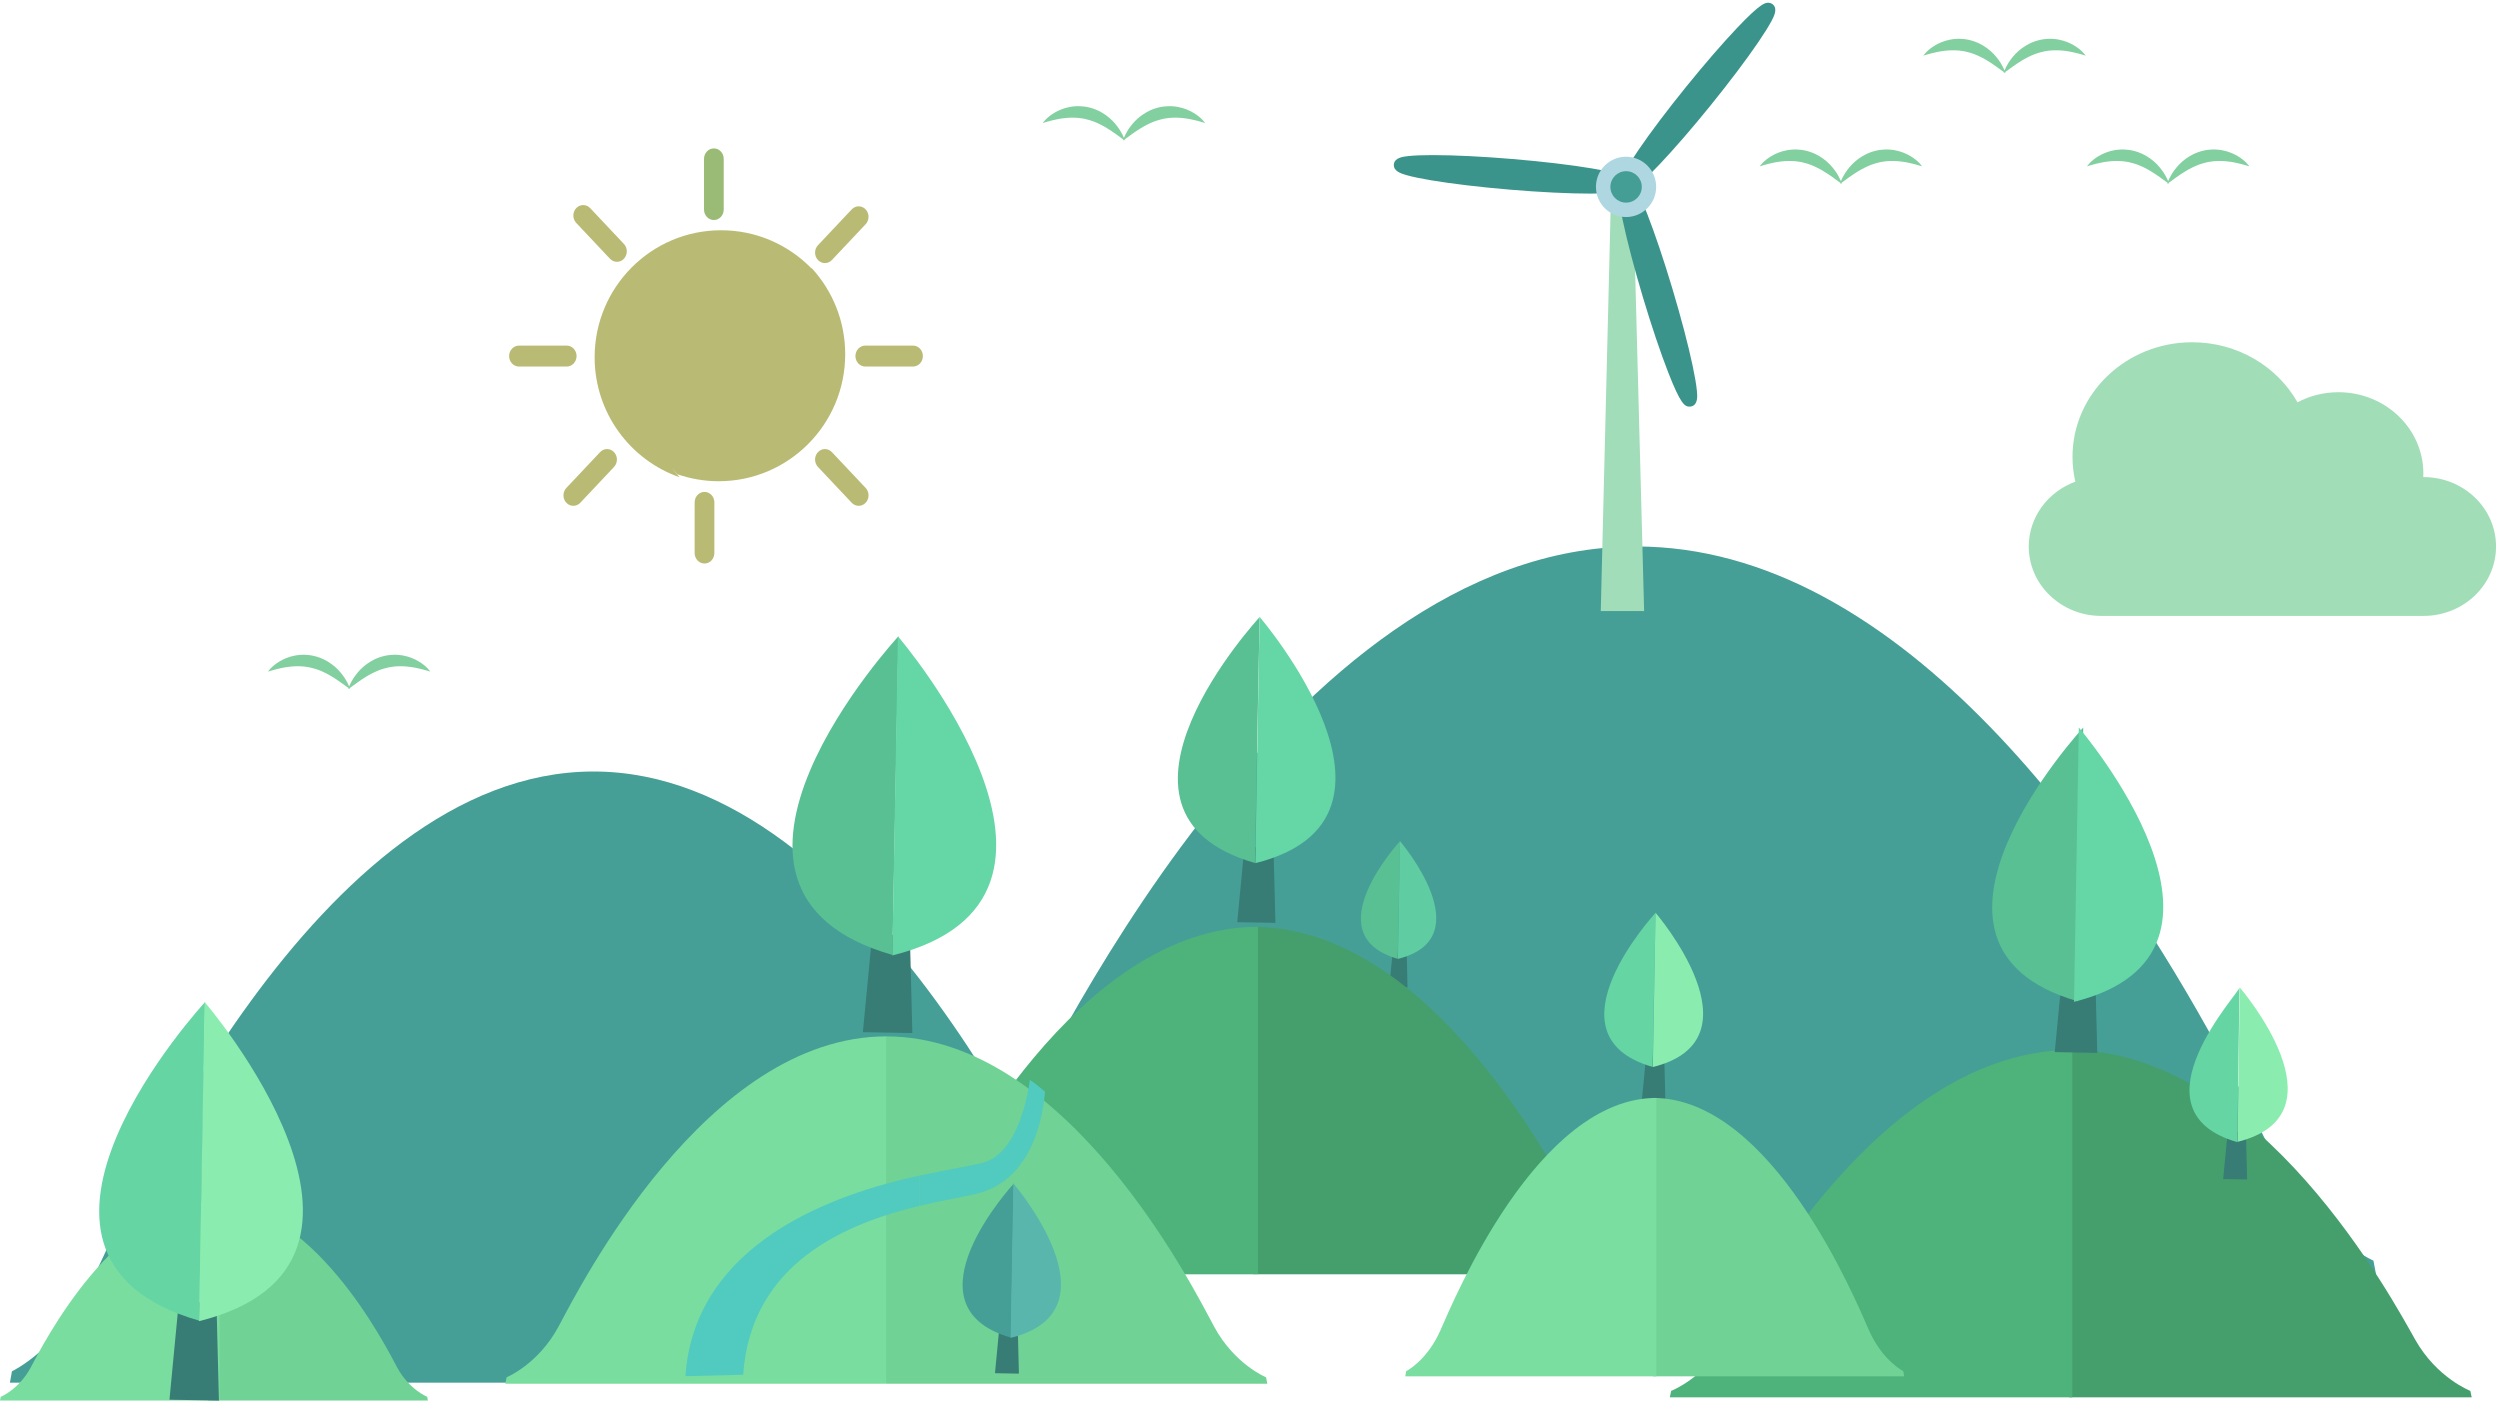 <?xml version="1.0" encoding="UTF-8" standalone="no"?>
<svg width="600" xmlns="http://www.w3.org/2000/svg" viewBox="0 0 600 337" height="337">
 <g fill-rule="evenodd" fill="none">
  <path d="m215.65 302.55s14.75-6.49 24.28-25.64c9.52-19.15 68.52-145.76 152.71-145.76 15.73 0 30.59 4.42 44.4 11.74 2.1 1.11 4.18 2.3 6.23 3.54 56.67 34.27 94.6 115.45 102.08 130.48 9.52 19.15 24.27 25.64 24.27 25.64l0.62 3.25h-177.6-177.6l0.61-3.25z" fill="#459F96"/>
  <path d="m2.865 329.11s11.631-5.45 19.143-21.53c7.512-16.09 54.037-122.42 120.43-122.42 66.39 0 112.92 106.33 120.43 122.42 7.51 16.08 19.14 21.53 19.14 21.53l0.49 2.73h-140.06-140.06l0.485-2.73z" fill="#459F96"/>
  <g transform="translate(334.52 .659)">
   <path d="m54.867 47.353h-2.779l-2.426 98.637h5.205v-98.637 98.637h5.203l-2.612-98.637h-2.591z" fill="#A1DDB8"/>
   <path d="m0.007 38.816c0.138-1.644 2.204-1.875 3.438-2.013 1.406-0.158 3.385-0.238 5.884-0.238 5.146 0 11.972 0.335 19.223 0.943 7.193 0.604 13.943 1.405 19.006 2.255 2.495 0.42 4.46 0.831 5.838 1.224 0.465 0.132 1.051 0.3 1.587 0.549 0.169-0.398 0.367-0.773 0.533-1.087 0.672-1.268 1.736-2.972 3.163-5.066 2.892-4.246 6.99-9.677 11.537-15.292 4.345-5.365 8.653-10.341 12.129-14.012 5.759-6.079 6.812-6.079 7.508-6.079 0.402 0 0.773 0.129 1.075 0.374 1.283 1.043 0.299 2.899-0.289 4.008-0.672 1.267-1.735 2.972-3.162 5.066-2.893 4.247-6.991 9.678-11.538 15.292-4.344 5.365-8.652 10.341-12.129 14.012-3.111 3.284-4.846 4.792-5.896 5.487 0.716 1.197 1.626 3.174 2.899 6.438 1.857 4.762 4.002 11.135 6.042 17.945 2.075 6.925 3.804 13.508 4.867 18.537 0.525 2.479 0.863 4.46 1.003 5.889 0.123 1.249 0.328 3.34-1.254 3.817-0.154 0.046-0.314 0.069-0.476 0.069-1.171 0-2.163-0.574-5.154-8.246-1.856-4.763-4.003-11.136-6.043-17.945-2.075-6.924-3.803-13.508-4.868-18.537-0.524-2.479-0.861-4.461-1.002-5.889-0.024-0.256-0.052-0.547-0.068-0.853-0.29 0.046-0.57 0.078-0.816 0.105-1.405 0.157-3.385 0.237-5.883 0.237h-0.002c-5.145 0-11.971-0.334-19.221-0.943-7.194-0.603-13.944-1.404-19.006-2.255-2.496-0.419-4.46-0.831-5.839-1.223-1.206-0.343-3.224-0.918-3.086-2.568" fill="#3B948C"/>
   <path d="m48.507 44.194c0 3.996 3.235 7.236 7.226 7.236 3.99 0 7.225-3.24 7.225-7.236s-3.235-7.236-7.225-7.236c-3.991 0-7.226 3.24-7.226 7.236" fill="#AFD7E1"/>
   <path d="m51.972 44.198c0 2.085 1.688 3.775 3.77 3.775s3.77-1.69 3.77-3.775-1.688-3.775-3.77-3.775-3.77 1.69-3.77 3.775" fill="#449E96"/>
  </g>
  <path d="m102.52 335.23s-4.377-1.78-7.204-7.05c-2.826-5.27-20.333-40.08-45.316-40.08v48.02h52.7l-0.18-0.89z" fill="#70D295"/>
  <path d="m0.182 335.23s4.376-1.78 7.203-7.05c2.826-5.27 20.333-40.08 45.317-40.08v48.02h-52.703l0.182-0.89z" fill="#7ADDA0"/>
  <g transform="translate(384.3 218.53)">
   <polygon points="9.665 46.433 15.408 46.534 15.12 35.097 10.74 35.198" fill="#377C75"/>
   <path d="m13.03 0.562s-27.206 29.378-0.705 36.97l0.705-36.97z" fill="#65D5A4"/>
   <path d="m13.031 0.529s26.104 30.371-0.645 37.031l0.645-37.031z" fill="#8AEDAF"/>
  </g>
  <polygon points="333.43 236.91 337.81 236.99 337.59 228.26 334.25 228.34" fill="#377C75"/>
  <path d="m336 201.9s-20.75 22.42-0.54 28.22l0.54-28.22z" fill="#59C093"/>
  <path d="m336 201.88s19.9 23.18-0.5 28.26l0.5-28.26z" fill="#5FCCA1"/>
  <path d="m391.89 304.25s-7.6-3.1-12.5-12.24c-4.91-9.14-35.3-69.58-78.66-69.58v83.37h91.48l-0.32-1.55z" fill="#459F6D"/>
  <path d="m210.75 304.25s7.6-3.1 12.51-12.24c4.9-9.14 35.29-69.58 78.66-69.58v83.37h-91.48l0.31-1.55z" fill="#4EB37B"/>
  <path d="m592.88 333.81s-8.02-3.1-13.2-12.24c-5.19-9.14-37.28-69.58-83.07-69.58v83.37h96.6l-0.33-1.55z" fill="#459F6D"/>
  <path d="m401.08 333.81s8.02-3.1 13.2-12.24c5.19-9.14 37.28-69.58 83.07-69.58v83.37h-96.6l0.33-1.55z" fill="#4EB37B"/>
  <g transform="translate(282.5 147.34)">
   <polygon points="14.44 73.981 23.598 74.142 23.137 55.888 16.154 56.049" fill="#377C75"/>
   <path d="m19.806 0.769s-43.384 46.888-1.126 59.005l1.126-59.005z" fill="#59C093"/>
   <path d="m19.808 0.717s41.626 48.473-1.03 59.102l1.03-59.102z" fill="#65D6A5"/>
  </g>
  <path d="m456.79 329.08s-5-2.49-8.24-9.82c-3.23-7.32-23.25-55.76-51.82-55.76v66.82h60.27l-0.21-1.24z" fill="#70D295"/>
  <path d="m337.48 329.08s5-2.49 8.23-9.82c3.24-7.32 23.26-55.76 51.83-55.76v66.82h-60.27l0.21-1.24z" fill="#79DEA0"/>
  <path d="m303.85 330.55s-7.6-3.1-12.51-12.25c-4.9-9.14-35.29-69.57-78.66-69.57v83.37h91.48l-0.31-1.55z" fill="#70D295"/>
  <path d="m121.59 330.55s7.6-3.1 12.5-12.25c4.91-9.14 35.3-69.57 78.66-69.57v83.37h-91.47l0.31-1.55z" fill="#7ADDA0"/>
  <g transform="translate(190.2 152.71)">
   <polygon points="16.892 95.008 28.762 95.216 28.165 71.558 19.113 71.767" fill="#377C75"/>
   <path d="m25.428 0s-56.228 60.77-1.458 76.474l1.458-76.474z" fill="#59C093"/>
   <path d="m25.295 4.4334e-14s53.95 62.824-1.334 76.599l1.334-76.599z" fill="#65D6A5"/>
  </g>
  <g transform="translate(23.81 240.48)">
   <polygon points="16.862 95.446 28.732 95.654 28.135 71.996 19.083 72.205" fill="#377C75"/>
   <path d="m25.428 0s-56.228 60.77-1.458 76.474l1.458-76.474z" fill="#65D5A4"/>
   <path d="m25.295-2.1316e-14s53.95 62.824-1.334 76.599l1.334-76.599z" fill="#8AEDAF"/>
  </g>
  <polygon points="533.56 282.97 539.31 283.07 539.02 271.62 534.64 271.73" fill="#377C75"/>
  <path d="m537.47 236.98c0.73 0.5-27 29.54-0.5 37.14l0.5-37.14z" fill="#65D5A4"/>
  <path d="m537.53 236.98s26.25 30.39-0.5 37.06l0.5-37.06z" fill="#8AEDAF"/>
  <g transform="translate(231.03 284.03)">
   <polygon points="7.766 45.541 13.509 45.642 13.22 34.195 8.84 34.296" fill="#377C75"/>
   <path d="m12.303 0s-27.206 29.403-0.705 37.001l0.705-37.001z" fill="#459F96"/>
   <path d="m12.182 0s26.104 30.397-0.645 37.062l0.645-37.062z" fill="#58B6AD"/>
  </g>
  <polygon points="493.14 252.51 503.34 252.69 502.83 232.36 495.05 232.54" fill="#377C75"/>
  <path d="m499.98 174.61s-48.32 52.22-1.25 65.72l1.25-65.72z" fill="#59C093"/>
  <path d="m498.91 174.61s46.36 53.99-1.15 65.83l1.15-65.83z" fill="#65D6A5"/>
  <path d="m220.7 282.14v7.26c-17.25 4.15-40.47 13.45-42.34 40.54l-13.86 0.34c2.22-32.09 35.73-43.75 56.2-48.14" fill="#51CABF"/>
  <path d="m230.13 280.26c2.25-0.43 4.19-0.81 5.6-1.15 8.97-2.2 11.2-17.91 11.44-19.92 1.2 0.69 2.94 2.27 3.63 2.8-0.44 5.37-2.74 21.17-16.41 24.51-1.61 0.4-3.65 0.79-6.01 1.25-2.33 0.45-4.93 0.98-7.68 1.65v-7.26c3.59-0.77 6.81-1.37 9.43-1.88" fill="#51CABF"/>
  <path d="m498.08 115.6c-0.44-1.92-0.68-3.91-0.68-5.95 0-15.192 12.86-27.507 28.73-27.507 10.91 0 20.4 5.826 25.27 14.406 2.91-1.538 6.26-2.416 9.82-2.416 11.26 0 20.39 8.737 20.39 19.517 0 0.28-0.01 0.57-0.03 0.85h0.07c9.61 0 17.4 7.46 17.4 16.66s-7.79 16.66-17.4 16.66h-77.34c-9.61 0-17.41-7.46-17.41-16.66 0-7.1 4.65-13.16 11.18-15.56" fill="#A1DEB8"/>
  <g transform="translate(122.02 35.454)">
   <path d="m72.669 28.899c-5.505-5.611-13.158-9.092-21.622-9.092-16.765 0-30.356 13.648-30.356 30.484 0 13.339 8.535 24.67 20.418 28.804-0.632-0.692-1.232-1.413-1.798-2.16 0.393 0.487 0.801 0.962 1.223 1.424 3.115 1.084 6.456 1.681 9.938 1.681 16.765 0 30.356-13.648 30.356-30.484 0-7.941-3.025-15.171-7.979-20.595-0.06-0.021-0.12-0.042-0.18-0.062z" fill="#B9BB75"/>
   <path transform="translate(46.865 .083)" d="m0.077 14.755c0 1.388 1.06 2.513 2.367 2.513 1.307 0 2.367-1.125 2.367-2.513v-12.161c0-1.388-1.06-2.513-2.367-2.513-1.307-0-2.367 1.125-2.367 2.513l0 12.161z" fill="#9ABB75"/>
   <path d="m44.693 97.277c0 1.388 1.06 2.513 2.368 2.513 1.307 0 2.367-1.125 2.367-2.513v-12.16c0-1.388-1.06-2.513-2.367-2.513-1.308 0-2.368 1.125-2.368 2.513v12.16zm-30.704-44.758c1.307 0 2.367-1.126 2.367-2.514 0-1.387-1.06-2.513-2.367-2.513h-11.455c-1.307 0-2.367 1.126-2.367 2.513 0 1.388 1.06 2.514 2.367 2.514h11.455zm83.115 0c1.307 0 2.367-1.126 2.367-2.514 0-1.387-1.06-2.513-2.367-2.513h-11.454c-1.308 0-2.367 1.126-2.367 2.513 0 1.388 1.059 2.514 2.367 2.514h11.454zm-72.728-25.871c0.924 0.982 2.423 0.981 3.347 0 0.925-0.981 0.925-2.573 0-3.554l-8.099-8.599c-0.924-0.981-2.423-0.981-3.348 0-0.924 0.982-0.924 2.573 0 3.554l8.1 8.599zm58.013 58.561c0.924 0.981 2.423 0.981 3.347 0 0.925-0.982 0.925-2.573 0.001-3.555l-8.1-8.599c-0.924-0.981-2.423-0.981-3.347 0.001-0.925 0.981-0.925 2.573-0.001 3.554l8.1 8.599zm-57.04-8.599c0.924-0.981 0.924-2.573 0-3.554-0.924-0.982-2.423-0.982-3.348 0l-8.099 8.598c-0.924 0.982-0.924 2.573 0 3.555 0.924 0.981 2.423 0.981 3.348 0l8.099-8.599zm60.388-58.254c0.924-0.981 0.924-2.572-0.001-3.554-0.924-0.981-2.423-0.982-3.347 0l-8.1 8.599c-0.924 0.981-0.924 2.573 0.001 3.554 0.924 0.981 2.423 0.981 3.347 0l8.1-8.599z" fill="#B9BB75"/>
  </g>
  <path d="m462.26 12.569c0.45-0.471 1.16-1.092 2.14-1.673 0.98-0.578 2.23-1.118 3.67-1.387 0.18-0.032 0.36-0.064 0.55-0.096 0.18-0.019 0.37-0.038 0.56-0.057 0.38-0.047 0.76-0.041 1.15-0.046 0.78 0.026 1.58 0.104 2.35 0.295 0.39 0.079 0.76 0.218 1.14 0.332 0.38 0.123 0.73 0.294 1.09 0.442 0.7 0.334 1.35 0.729 1.94 1.154 0.28 0.226 0.57 0.435 0.83 0.662 0.25 0.238 0.5 0.465 0.73 0.695 0.44 0.481 0.86 0.931 1.18 1.396 0.16 0.229 0.31 0.449 0.46 0.658 0.13 0.217 0.25 0.426 0.36 0.624 0.23 0.392 0.41 0.739 0.53 1.043 0.06 0.122 0.1 0.23 0.14 0.331 0.04-0.101 0.09-0.209 0.14-0.331 0.12-0.304 0.3-0.651 0.53-1.043 0.11-0.198 0.23-0.407 0.37-0.624 0.14-0.209 0.3-0.429 0.46-0.658 0.32-0.465 0.73-0.915 1.17-1.396 0.24-0.23 0.48-0.457 0.74-0.695 0.26-0.227 0.54-0.436 0.83-0.662 0.59-0.425 1.24-0.82 1.93-1.154 0.36-0.148 0.72-0.319 1.09-0.442 0.38-0.114 0.75-0.253 1.14-0.332 0.78-0.191 1.57-0.269 2.35-0.295 0.39 0.005 0.78-0.001 1.15 0.046 0.19 0.019 0.38 0.038 0.57 0.057 0.18 0.032 0.36 0.064 0.54 0.096 1.45 0.269 2.7 0.809 3.67 1.387 0.98 0.581 1.69 1.202 2.14 1.673 0.46 0.472 0.66 0.791 0.66 0.791s-0.09-0.029-0.25-0.082c-0.16-0.056-0.41-0.122-0.71-0.212-0.6-0.175-1.45-0.405-2.45-0.605-0.5-0.097-1.04-0.194-1.6-0.258-0.56-0.075-1.15-0.115-1.75-0.132-0.6-0.026-1.21 0.02-1.82 0.06-0.31 0.044-0.62 0.068-0.92 0.127l-0.46 0.076-0.45 0.11c-0.61 0.125-1.2 0.337-1.78 0.536-0.29 0.127-0.58 0.234-0.86 0.355-0.28 0.133-0.56 0.265-0.83 0.395-0.27 0.143-0.53 0.285-0.79 0.422-0.26 0.151-0.51 0.306-0.76 0.446-0.25 0.143-0.47 0.311-0.71 0.453-0.11 0.074-0.23 0.146-0.34 0.216-0.11 0.077-0.22 0.153-0.32 0.228-0.22 0.146-0.42 0.286-0.62 0.42-0.19 0.141-0.38 0.276-0.55 0.402-0.35 0.249-0.67 0.469-0.91 0.662-0.18 0.129-0.33 0.236-0.46 0.324 0.07 0.167 0.1 0.258 0.1 0.258s-0.09-0.055-0.24-0.159c-0.15 0.104-0.24 0.159-0.24 0.159s0.04-0.091 0.1-0.258c-0.13-0.088-0.28-0.195-0.45-0.324-0.25-0.193-0.56-0.413-0.92-0.662-0.17-0.126-0.35-0.261-0.55-0.402-0.19-0.134-0.4-0.274-0.61-0.42-0.11-0.075-0.22-0.151-0.32-0.228-0.12-0.07-0.23-0.142-0.35-0.216-0.23-0.142-0.46-0.31-0.71-0.453-0.25-0.14-0.5-0.295-0.75-0.446-0.26-0.137-0.53-0.279-0.8-0.422-0.27-0.13-0.55-0.262-0.83-0.395-0.28-0.121-0.57-0.228-0.85-0.355-0.59-0.199-1.18-0.411-1.79-0.536l-0.45-0.11-0.46-0.076c-0.3-0.059-0.61-0.083-0.91-0.127-0.62-0.04-1.23-0.086-1.83-0.06-0.6 0.017-1.18 0.057-1.74 0.132-0.57 0.064-1.1 0.161-1.6 0.258-1 0.2-1.85 0.43-2.46 0.605-0.3 0.09-0.54 0.156-0.7 0.212-0.17 0.053-0.26 0.082-0.26 0.082s0.21-0.319 0.66-0.791m-39.27 26.564c0.46-0.471 1.16-1.093 2.14-1.673 0.98-0.578 2.23-1.118 3.67-1.387 0.18-0.032 0.36-0.064 0.55-0.097l0.56-0.056c0.38-0.047 0.76-0.041 1.15-0.046 0.78 0.026 1.58 0.105 2.35 0.295 0.39 0.079 0.77 0.218 1.14 0.332 0.38 0.122 0.73 0.294 1.09 0.442 0.7 0.334 1.35 0.729 1.94 1.154 0.28 0.225 0.57 0.434 0.83 0.662 0.25 0.238 0.5 0.465 0.73 0.695 0.44 0.48 0.86 0.931 1.18 1.396 0.16 0.229 0.31 0.449 0.46 0.658 0.13 0.217 0.25 0.426 0.37 0.623 0.22 0.393 0.4 0.74 0.53 1.044 0.05 0.121 0.09 0.23 0.13 0.33 0.04-0.1 0.09-0.209 0.14-0.33 0.12-0.304 0.31-0.651 0.53-1.044 0.11-0.197 0.23-0.406 0.37-0.623 0.15-0.209 0.3-0.429 0.46-0.658 0.32-0.465 0.73-0.916 1.18-1.396 0.23-0.23 0.48-0.457 0.73-0.695 0.26-0.228 0.55-0.437 0.83-0.662 0.59-0.425 1.24-0.82 1.94-1.154 0.36-0.148 0.71-0.32 1.08-0.442 0.38-0.114 0.76-0.253 1.15-0.332 0.77-0.19 1.56-0.269 2.34-0.295 0.39 0.005 0.78-0.001 1.16 0.046 0.19 0.019 0.37 0.038 0.56 0.056 0.18 0.033 0.36 0.065 0.55 0.097 1.44 0.269 2.69 0.809 3.66 1.387 0.98 0.58 1.69 1.202 2.15 1.673 0.45 0.472 0.65 0.79 0.65 0.79s-0.09-0.028-0.25-0.081c-0.16-0.056-0.41-0.122-0.71-0.212-0.6-0.175-1.45-0.406-2.45-0.605-0.5-0.098-1.04-0.195-1.6-0.258-0.56-0.076-1.15-0.116-1.75-0.132-0.6-0.027-1.21 0.019-1.82 0.06-0.3 0.044-0.61 0.068-0.92 0.127l-0.46 0.076-0.45 0.109c-0.61 0.126-1.2 0.338-1.78 0.537-0.29 0.127-0.58 0.234-0.86 0.355-0.28 0.133-0.56 0.265-0.83 0.394-0.27 0.144-0.53 0.285-0.79 0.423-0.26 0.151-0.51 0.305-0.76 0.446-0.25 0.142-0.47 0.31-0.71 0.453-0.11 0.073-0.23 0.145-0.34 0.216-0.11 0.077-0.22 0.153-0.32 0.227-0.22 0.146-0.42 0.287-0.62 0.42-0.19 0.142-0.38 0.276-0.55 0.402-0.35 0.25-0.66 0.469-0.91 0.663-0.18 0.129-0.33 0.236-0.45 0.323 0.06 0.167 0.09 0.258 0.09 0.258s-0.09-0.055-0.24-0.159c-0.15 0.104-0.23 0.159-0.23 0.159s0.03-0.091 0.09-0.258c-0.12-0.087-0.27-0.194-0.45-0.323-0.25-0.194-0.56-0.413-0.92-0.663-0.17-0.126-0.35-0.26-0.54-0.402-0.2-0.133-0.41-0.274-0.62-0.42-0.11-0.074-0.21-0.15-0.32-0.227-0.12-0.071-0.23-0.143-0.35-0.216-0.23-0.143-0.46-0.311-0.71-0.453-0.25-0.141-0.5-0.295-0.75-0.446-0.26-0.138-0.53-0.279-0.8-0.423-0.27-0.129-0.54-0.261-0.82-0.394-0.29-0.121-0.58-0.228-0.86-0.355-0.59-0.199-1.17-0.411-1.78-0.537l-0.46-0.109-0.46-0.076c-0.3-0.059-0.61-0.083-0.91-0.127-0.62-0.041-1.23-0.087-1.83-0.06-0.59 0.016-1.18 0.056-1.74 0.132-0.57 0.063-1.1 0.16-1.6 0.258-1 0.199-1.85 0.43-2.45 0.605-0.31 0.09-0.55 0.156-0.71 0.212-0.17 0.053-0.26 0.081-0.26 0.081s0.21-0.318 0.66-0.79m78.54 0c0.45-0.471 1.16-1.093 2.14-1.673 0.97-0.578 2.22-1.118 3.67-1.387 0.18-0.032 0.36-0.064 0.54-0.097 0.19-0.018 0.38-0.037 0.57-0.056 0.37-0.047 0.76-0.041 1.15-0.046 0.78 0.026 1.58 0.105 2.35 0.295 0.39 0.079 0.76 0.218 1.14 0.332 0.37 0.122 0.73 0.294 1.09 0.442 0.7 0.334 1.34 0.729 1.93 1.154 0.29 0.225 0.57 0.434 0.84 0.662 0.25 0.238 0.5 0.465 0.73 0.695 0.44 0.48 0.85 0.931 1.17 1.396 0.16 0.229 0.32 0.449 0.46 0.658 0.14 0.217 0.26 0.426 0.37 0.623 0.23 0.393 0.41 0.74 0.53 1.044 0.05 0.121 0.1 0.23 0.14 0.33 0.04-0.1 0.09-0.209 0.14-0.33 0.12-0.304 0.3-0.651 0.53-1.044 0.11-0.197 0.23-0.406 0.36-0.623 0.15-0.209 0.3-0.429 0.47-0.658 0.31-0.465 0.73-0.916 1.17-1.396 0.23-0.23 0.48-0.457 0.73-0.695 0.26-0.228 0.55-0.437 0.84-0.662 0.58-0.425 1.23-0.82 1.93-1.154 0.36-0.148 0.72-0.32 1.09-0.442 0.38-0.114 0.75-0.253 1.14-0.332 0.77-0.19 1.57-0.269 2.35-0.295 0.39 0.005 0.78-0.001 1.15 0.046 0.19 0.019 0.38 0.038 0.57 0.056 0.18 0.033 0.36 0.065 0.54 0.097 1.44 0.269 2.7 0.809 3.67 1.387 0.98 0.58 1.69 1.202 2.14 1.673 0.45 0.472 0.66 0.79 0.66 0.79s-0.09-0.028-0.26-0.081c-0.16-0.056-0.4-0.122-0.7-0.212-0.6-0.175-1.46-0.406-2.46-0.605-0.5-0.098-1.03-0.195-1.59-0.258-0.56-0.076-1.15-0.116-1.75-0.132-0.6-0.027-1.21 0.019-1.82 0.06-0.31 0.044-0.62 0.068-0.92 0.127l-0.46 0.076-0.45 0.109c-0.61 0.126-1.2 0.338-1.79 0.537-0.28 0.127-0.57 0.234-0.85 0.355-0.28 0.133-0.56 0.265-0.83 0.394-0.27 0.144-0.54 0.285-0.8 0.423-0.25 0.151-0.5 0.305-0.75 0.446-0.25 0.142-0.48 0.31-0.71 0.453-0.12 0.073-0.23 0.145-0.35 0.216-0.1 0.077-0.21 0.153-0.31 0.227-0.22 0.146-0.43 0.287-0.62 0.42-0.2 0.142-0.38 0.276-0.55 0.402-0.35 0.25-0.67 0.469-0.92 0.663-0.17 0.129-0.32 0.236-0.45 0.323 0.07 0.167 0.1 0.258 0.1 0.258s-0.09-0.055-0.24-0.159c-0.15 0.104-0.24 0.159-0.24 0.159s0.03-0.091 0.1-0.258c-0.13-0.087-0.28-0.194-0.45-0.323-0.25-0.194-0.57-0.413-0.92-0.663-0.17-0.126-0.36-0.26-0.55-0.402-0.19-0.133-0.4-0.274-0.62-0.42-0.1-0.074-0.21-0.15-0.32-0.227-0.11-0.071-0.22-0.143-0.34-0.216-0.24-0.143-0.46-0.311-0.71-0.453-0.25-0.141-0.5-0.295-0.75-0.446-0.26-0.138-0.53-0.279-0.8-0.423-0.27-0.129-0.55-0.261-0.83-0.394-0.28-0.121-0.57-0.228-0.85-0.355-0.59-0.199-1.18-0.411-1.79-0.537l-0.45-0.109-0.46-0.076c-0.3-0.059-0.61-0.083-0.92-0.127-0.61-0.041-1.22-0.087-1.82-0.06-0.6 0.016-1.19 0.056-1.75 0.132-0.56 0.063-1.1 0.16-1.6 0.258-1 0.199-1.85 0.43-2.45 0.605-0.3 0.09-0.54 0.156-0.71 0.212-0.16 0.053-0.25 0.081-0.25 0.081s0.2-0.318 0.66-0.79m-250.62-10.395c0.45-0.471 1.16-1.092 2.14-1.672 0.97-0.578 2.22-1.119 3.67-1.388 0.18-0.032 0.36-0.064 0.54-0.096 0.19-0.019 0.38-0.038 0.56-0.057 0.38-0.047 0.77-0.04 1.16-0.045 0.78 0.026 1.57 0.104 2.35 0.295 0.39 0.079 0.76 0.218 1.14 0.332 0.37 0.122 0.73 0.293 1.08 0.442 0.7 0.334 1.35 0.728 1.94 1.153 0.29 0.226 0.57 0.435 0.83 0.662 0.26 0.238 0.5 0.465 0.74 0.695 0.44 0.481 0.85 0.931 1.17 1.396 0.16 0.23 0.32 0.45 0.46 0.659 0.14 0.216 0.26 0.425 0.37 0.623 0.23 0.393 0.41 0.74 0.53 1.043 0.05 0.122 0.1 0.231 0.14 0.331 0.04-0.1 0.08-0.209 0.14-0.331 0.12-0.303 0.3-0.65 0.53-1.043 0.11-0.198 0.23-0.407 0.36-0.623 0.15-0.209 0.3-0.429 0.46-0.659 0.32-0.465 0.74-0.915 1.18-1.396 0.23-0.23 0.48-0.457 0.73-0.695 0.26-0.227 0.55-0.436 0.83-0.662 0.59-0.425 1.24-0.819 1.94-1.153 0.36-0.149 0.71-0.32 1.09-0.442 0.38-0.114 0.75-0.253 1.14-0.332 0.77-0.191 1.57-0.269 2.35-0.295 0.39 0.005 0.77-0.002 1.15 0.045 0.19 0.019 0.38 0.038 0.56 0.057 0.19 0.032 0.37 0.064 0.55 0.096 1.44 0.269 2.69 0.81 3.67 1.388 0.98 0.58 1.69 1.201 2.14 1.672 0.45 0.473 0.66 0.791 0.66 0.791s-0.09-0.028-0.26-0.082c-0.16-0.055-0.4-0.121-0.7-0.212-0.61-0.175-1.46-0.405-2.46-0.605-0.5-0.097-1.03-0.194-1.6-0.258-0.56-0.075-1.14-0.115-1.74-0.132-0.6-0.026-1.21 0.02-1.83 0.06-0.3 0.044-0.61 0.068-0.91 0.127l-0.46 0.076-0.46 0.11c-0.6 0.125-1.19 0.337-1.78 0.536-0.28 0.128-0.57 0.234-0.85 0.355-0.28 0.134-0.56 0.265-0.83 0.395-0.27 0.143-0.54 0.285-0.8 0.423-0.25 0.151-0.5 0.305-0.75 0.445-0.25 0.143-0.48 0.311-0.71 0.454-0.12 0.073-0.23 0.145-0.35 0.215-0.11 0.077-0.21 0.153-0.32 0.228-0.21 0.146-0.42 0.286-0.61 0.42-0.2 0.142-0.38 0.276-0.55 0.402-0.36 0.25-0.67 0.469-0.92 0.663-0.17 0.128-0.32 0.235-0.45 0.323 0.06 0.167 0.09 0.258 0.09 0.258s-0.08-0.055-0.23-0.159c-0.15 0.104-0.24 0.159-0.24 0.159s0.03-0.091 0.09-0.258c-0.12-0.088-0.27-0.195-0.45-0.323-0.24-0.194-0.56-0.413-0.91-0.663-0.17-0.126-0.36-0.26-0.55-0.402-0.2-0.134-0.4-0.274-0.62-0.42-0.1-0.075-0.21-0.151-0.32-0.228-0.11-0.07-0.23-0.142-0.34-0.215-0.24-0.143-0.46-0.311-0.71-0.454-0.25-0.14-0.5-0.294-0.76-0.445-0.26-0.138-0.52-0.28-0.79-0.423-0.27-0.13-0.55-0.261-0.83-0.395-0.28-0.121-0.57-0.227-0.86-0.355-0.58-0.199-1.17-0.411-1.78-0.536l-0.45-0.11-0.46-0.076c-0.31-0.059-0.61-0.083-0.92-0.127-0.61-0.04-1.22-0.086-1.82-0.06-0.6 0.017-1.19 0.057-1.75 0.132-0.56 0.064-1.1 0.161-1.6 0.258-1 0.2-1.85 0.43-2.45 0.605-0.3 0.091-0.55 0.157-0.71 0.212-0.16 0.054-0.25 0.082-0.25 0.082s0.2-0.318 0.66-0.791m-185.95 131.66c0.453-0.47 1.163-1.09 2.141-1.67 0.974-0.58 2.225-1.12 3.668-1.39 0.181-0.03 0.364-0.06 0.547-0.09 0.186-0.02 0.374-0.04 0.562-0.06 0.377-0.05 0.765-0.04 1.154-0.05 0.778 0.03 1.575 0.11 2.347 0.3 0.391 0.08 0.764 0.22 1.142 0.33 0.374 0.12 0.729 0.29 1.087 0.44 0.7 0.34 1.348 0.73 1.937 1.16 0.284 0.22 0.571 0.43 0.833 0.66 0.251 0.24 0.499 0.46 0.731 0.69 0.443 0.48 0.858 0.93 1.176 1.4 0.161 0.23 0.315 0.45 0.461 0.66 0.135 0.21 0.257 0.42 0.368 0.62 0.225 0.39 0.406 0.74 0.529 1.04 0.053 0.13 0.097 0.23 0.139 0.33 0.04-0.1 0.085-0.2 0.137-0.33 0.123-0.3 0.305-0.65 0.53-1.04 0.111-0.2 0.233-0.41 0.368-0.62 0.146-0.21 0.3-0.43 0.46-0.66 0.319-0.47 0.734-0.92 1.177-1.4 0.231-0.23 0.48-0.45 0.732-0.69 0.261-0.23 0.548-0.44 0.832-0.66 0.588-0.43 1.237-0.82 1.937-1.16 0.358-0.15 0.712-0.32 1.087-0.44 0.378-0.11 0.751-0.25 1.142-0.33 0.772-0.19 1.568-0.27 2.347-0.3 0.389 0.01 0.776 0 1.154 0.05 0.189 0.02 0.376 0.04 0.562 0.06 0.184 0.03 0.366 0.06 0.546 0.09 1.444 0.27 2.694 0.81 3.666 1.39 0.98 0.58 1.69 1.2 2.14 1.67 0.46 0.47 0.66 0.79 0.66 0.79s-0.09-0.03-0.25-0.08c-0.16-0.06-0.41-0.12-0.71-0.21-0.6-0.18-1.45-0.41-2.452-0.61-0.501-0.09-1.036-0.19-1.599-0.25-0.561-0.08-1.149-0.12-1.747-0.14-0.6-0.02-1.21 0.02-1.824 0.06-0.304 0.05-0.613 0.07-0.917 0.13l-0.459 0.08-0.452 0.11c-0.61 0.12-1.197 0.33-1.784 0.53-0.283 0.13-0.573 0.24-0.856 0.36-0.28 0.13-0.557 0.26-0.828 0.39-0.27 0.15-0.536 0.29-0.796 0.42-0.255 0.16-0.503 0.31-0.754 0.45-0.249 0.14-0.475 0.31-0.709 0.45-0.117 0.08-0.232 0.15-0.345 0.22-0.108 0.08-0.215 0.15-0.32 0.23-0.215 0.14-0.421 0.28-0.617 0.42-0.194 0.14-0.378 0.27-0.55 0.4-0.352 0.25-0.666 0.47-0.915 0.66-0.175 0.13-0.326 0.24-0.45 0.32 0.063 0.17 0.094 0.26 0.094 0.26s-0.086-0.05-0.237-0.16c-0.152 0.11-0.238 0.16-0.238 0.16s0.031-0.09 0.094-0.26c-0.125-0.08-0.275-0.19-0.45-0.32-0.249-0.19-0.563-0.41-0.915-0.66-0.172-0.13-0.356-0.26-0.55-0.4-0.196-0.14-0.402-0.28-0.617-0.42-0.105-0.08-0.212-0.15-0.32-0.23-0.114-0.07-0.228-0.14-0.345-0.22-0.234-0.14-0.459-0.31-0.71-0.45s-0.498-0.29-0.754-0.45c-0.26-0.13-0.525-0.27-0.795-0.42-0.272-0.13-0.548-0.26-0.828-0.39-0.283-0.12-0.573-0.23-0.856-0.36-0.587-0.2-1.174-0.41-1.784-0.53l-0.453-0.11-0.458-0.08c-0.304-0.06-0.613-0.08-0.918-0.13-0.613-0.04-1.223-0.08-1.823-0.06-0.598 0.02-1.186 0.06-1.747 0.14-0.563 0.06-1.099 0.16-1.598 0.25-1 0.2-1.851 0.43-2.454 0.61-0.3 0.09-0.545 0.15-0.707 0.21-0.165 0.05-0.254 0.08-0.254 0.08s0.204-0.32 0.658-0.79" fill="#82CF9F"/>
 </g>
</svg>
